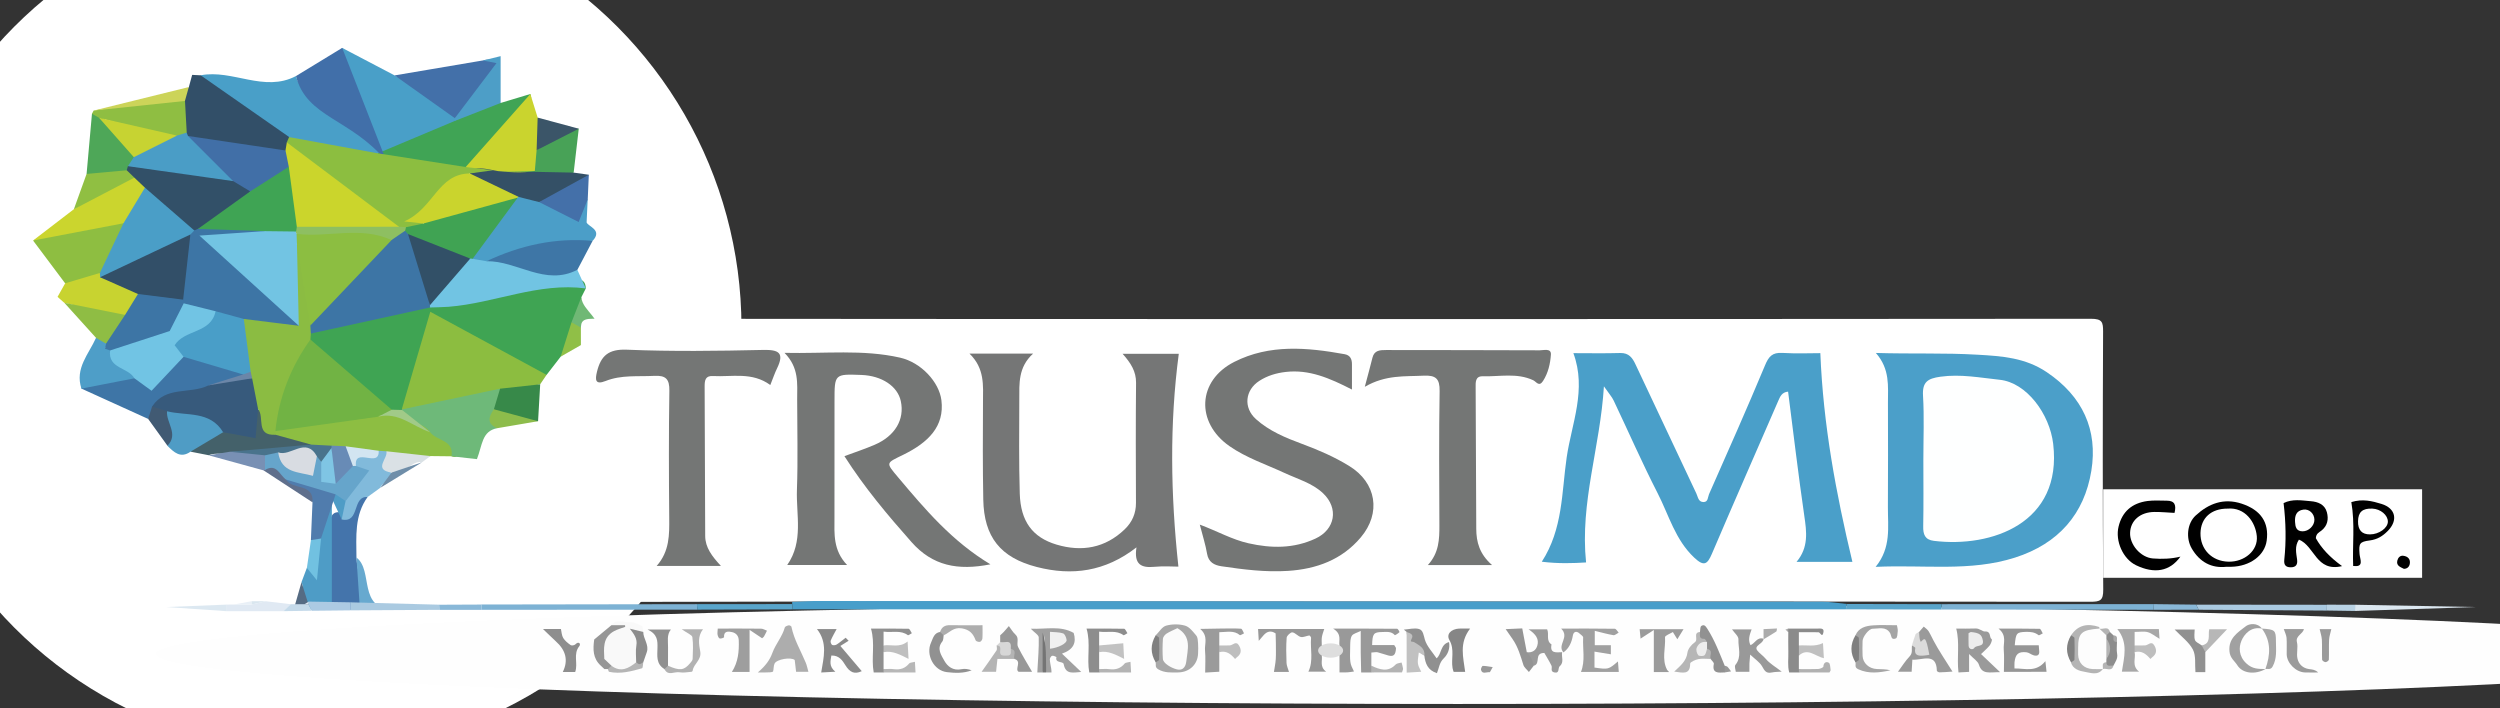 <?xml version="1.0" encoding="utf-8"?>
<!-- Generator: Adobe Illustrator 23.1.0, SVG Export Plug-In . SVG Version: 6.00 Build 0)  -->
<svg version="1.1" id="Layer_1" xmlns="http://www.w3.org/2000/svg" xmlns:xlink="http://www.w3.org/1999/xlink" x="0px" y="0px"
	 viewBox="0 0 529.53 149.99" style="enable-background:new 0 0 529.53 149.99;" xml:space="preserve">
<rect x="0" y="0" width="529.53" height="149.99" fill="#333333" stroke="none"/>
<style type="text/css">
	.st0{fill:#FFFFFF;}
	.st1{fill:#3FA453;}
	.st2{fill:#499FC8;}
	.st3{fill:#8CBD40;}
	.st4{fill:#324F68;}
	.st5{fill:#40A455;}
	.st6{fill:#8DBE42;}
	.st7{fill:#416FA9;}
	.st8{fill:#71C4E3;}
	.st9{fill:#6EB979;}
	.st10{fill:#4B9EC8;}
	.st11{fill:#3E75A6;}
	.st12{fill:#8EBE41;}
	.st13{fill:#4370A9;}
	.st14{fill:#CAD42E;}
	.st15{fill:#CBD52E;}
	.st16{fill:#3E76A6;}
	.st17{fill:#4474AB;}
	.st18{fill:#4E9CC6;}
	.st19{fill:#C8D330;}
	.st20{fill:#345066;}
	.st21{fill:#4EA758;}
	.st22{fill:#8FBE42;}
	.st23{fill:#4F9CC5;}
	.st24{fill:#48A257;}
	.st25{fill:#44616A;}
	.st26{fill:#4E9EC8;}
	.st27{fill:#378949;}
	.st28{fill:#8FBD44;}
	.st29{fill:#4470A9;}
	.st30{fill:#81BADB;}
	.st31{fill:#90BF42;}
	.st32{fill:#4D9EC7;}
	.st33{fill:#CCD459;}
	.st34{fill:#507CAD;}
	.st35{fill:#3B5568;}
	.st36{fill:#67A9CF;}
	.st37{fill:#415A73;}
	.st38{fill:#DAE1E5;}
	.st39{fill:#8DBC4B;}
	.st40{fill:#90BF47;}
	.st41{fill:#5F6F8C;}
	.st42{fill:#7890B4;}
	.st43{fill:#70B875;}
	.st44{fill:#71C1E1;}
	.st45{fill:#6F8EA9;}
	.st46{fill:#556B83;}
	.st47{fill:#71B344;}
	.st48{fill:#3D75A5;}
	.st49{fill:#8BBC42;}
	.st50{fill:#A1CA88;}
	.st51{fill:#8CBE40;}
	.st52{fill:#CBD52C;}
	.st53{fill:#416FA7;}
	.st54{fill:#4A9DC6;}
	.st55{fill:#49738C;}
	.st56{fill:#688BB6;}
	.st57{fill:#D2E5F1;}
	.st58{fill:#40A353;}
	.st59{fill:#325067;}
	.st60{fill:#CAD42D;}
	.st61{fill:#375A7C;}
	.st62{fill:#71C4E4;}
	.st63{fill:#499EC8;}
	.st64{fill:#6B86A8;}
	.st65{fill:#4A9EC7;}
	.st66{fill:#325068;}
	.st67{fill:#66A5CB;}
	.st68{fill:#C7D332;}
	.st69{fill:#8CBE41;}
	.st70{fill:#8EBF61;}
	.st71{fill:#72C4E3;}
	.st72{fill:#3FA454;}
	.st73{fill:#D8DCE2;}
	.st74{fill:#7FC5E4;}
	.st75{fill:#4A9FC9;}
	.st76{fill:#4B9FC9;}
	.st77{fill:#757676;}
	.st78{fill:#747675;}
	.st79{fill:#FEFFFF;}
	.st80{fill:#FEFEFE;}
	.st81{fill:#999999;}
	.st82{fill:#F9F9F9;}
	.st83{fill:#979797;}
	.st84{fill:#A0A0A0;}
	.st85{fill:#9A9A9A;}
	.st86{fill:#969696;}
	.st87{fill:#ADADAD;}
	.st88{fill:#A8A8A8;}
	.st89{fill:#8A8A8A;}
	.st90{fill:#9E9E9E;}
	.st91{fill:#9B9B9B;}
	.st92{fill:#909090;}
	.st93{fill:#8F8F8F;}
	.st94{fill:#8D8D8D;}
	.st95{fill:#A1A1A1;}
	.st96{fill:#8E8E8E;}
	.st97{fill:#8B8B8B;}
	.st98{fill:#868686;}
	.st99{fill:#A5A5A5;}
	.st100{fill:#919191;}
	.st101{fill:#989898;}
	.st102{fill:#949494;}
	.st103{fill:#B2B2B2;}
	.st104{fill:#C1C1C1;}
	.st105{fill:#B6B6B6;}
	.st106{fill:#B4B4B4;}
	.st107{fill:#A6A6A6;}
	.st108{fill:#B7B7B7;}
	.st109{fill:#C2C2C2;}
	.st110{fill:#C0C0C0;}
	.st111{fill:#BFBFBF;}
	.st112{fill:#DBDBDB;}
	.st113{fill:#BEBEBE;}
	.st114{fill:#DEDEDE;}
	.st115{fill:#B3B3B3;}
	.st116{fill:#808080;}
	.st117{fill:#7F7F7F;}
	.st118{fill:#B5B5B5;}
	.st119{fill:#D7D7D7;}
	.st120{fill:#B1B1B1;}
	.st121{fill:#747474;}
	.st122{fill:#ABABAB;}
	.st123{fill:#EDEDED;}
	.st124{fill:#F0F0F0;}
	.st125{fill:#FBFBFB;}
	.st126{fill:#FDFDFD;}
	.st127{fill:#489ECA;}
	.st128{fill:#7DB2D4;}
	.st129{fill:#AACAE1;}
	.st130{fill:#DCE8F1;}
	.st131{fill:#59A5CB;}
	.st132{fill:#E0E9F3;}
	.st133{fill:#ACCAE3;}
	.st134{fill:#89B8D8;}
	.st135{fill:#C5DAEA;}
	.st136{fill:#B9D3E5;}
	.st137{fill:#E9F0F7;}
	.st138{fill:#D9E6EF;}
</style>
<g>
	<g>
		<circle class="st0" cx="66.89" cy="69.29" r="90.16"/>
		<path class="st1" d="M118.76,75.54c-1,1.29-1.99,2.58-2.99,3.87c-1.71,0.29-3.14-0.42-4.55-1.25c-5.11-3.05-10.6-5.42-15.68-8.52
			c-0.84-0.51-1.69-1.07-3.19-0.98c-3.55,5.23-3.96,11.89-6.51,17.72c-0.18,0.33-0.43,0.6-0.73,0.82c-0.71,0.36-1.43,0.38-2.17,0.11
			c-5.12-4.22-10.34-8.33-15.33-12.72c-1.02-0.89-2.13-1.71-2.34-3.2c0.01-0.62,0.23-1.15,0.71-1.56c3.19-1.84,6.85-1.8,10.3-2.58
			c4.91-1.11,9.87-1.99,14.83-2.88c6.42-1.07,12.85-2.11,19.23-3.42c3.5-0.72,7.03-1.25,10.57-1.65c1.34-0.15,3.1-0.53,3.17,1.79
			c-0.31,0.62-0.63,1.24-0.94,1.86c-0.36,1.91,0.43,4.03-1.02,5.75C121.65,71.31,120.69,73.66,118.76,75.54z"/>
		<path class="st2" d="M42.5,15.95c6.74-1.32,13.43,3.71,20.19,0.16c0.43,1.63,1.43,2.79,2.81,3.75c4.16,2.88,8.14,6.02,12.99,8.75
			c-1.87-5.16-3.9-9.86-5.62-14.66c-0.44-1.22-1.46-2.41-0.38-3.8c3.7,1.94,7.4,3.89,11.11,5.83c4.71,2.5,9.35,5.09,13.09,9.02
			c0.04,0.37-0.02,0.73-0.17,1.08c-1.71,2.27-4.46,2.57-6.84,3.46c-3.45,1.28-6.5,3.61-10.3,3.98c-5.83-1.04-11.69-1.89-17.46-3.19
			c-6.54-3.01-11.75-8.1-17.96-11.62C42.98,18.16,42.19,17.27,42.5,15.95z"/>
		<path class="st3" d="M85.1,86.71c1.95-6.66,3.89-13.33,6.04-20.67c8.74,4.74,16.69,9.05,24.63,13.36
			c-0.45,0.66-0.9,1.33-1.35,1.99c-3.02,0.67-5.97,1.7-9.08,2.02c-5.31,0.97-10.55,2.24-15.8,3.47
			C88.07,87.23,86.52,88.22,85.1,86.71z"/>
		<path class="st4" d="M42.5,15.95c6.25,4.36,12.49,8.71,18.74,13.07c0.03,0.62,0.23,1.24,0.05,1.86c-0.2,0.64-0.57,1.12-1.18,1.42
			c-6.93,0.06-13.82-0.12-20.33-2.96c-0.31-0.27-0.56-0.6-0.75-0.96c-0.74-2.08-0.54-4.27-0.65-6.42c0.06-1.39,0.79-2.48,1.62-3.52
			c0.21-0.77,0.42-1.54,0.7-2.58C41.27,15.89,41.88,15.92,42.5,15.95z"/>
		<path class="st5" d="M80.05,32.46c5.43-2.28,10.86-4.57,16.29-6.85c2.83-2.3,5.77-4.32,9.7-3.8c2.1-0.63,4.19-1.26,6.29-1.9
			c0.17,0.48,0.31,1.04-0.01,1.43c-4.37,5.48-8.51,11.2-14.68,14.94c-5.48,0.33-10.67-1.5-16.01-2.19
			C80.85,34,79.9,33.66,80.05,32.46z"/>
		<path class="st6" d="M95.64,96.65c-1.49-0.02-2.98-0.03-4.46-0.05c-3.04,1.28-6.03,0.11-9.03-0.18c-0.79-0.16-1.57-0.35-2.38-0.35
			c-2.17-0.31-4.32-0.72-6.52-0.7c-1.01,0.08-2.02-0.03-3.03-0.02c-1.43,0.04-2.86,0.05-4.28-0.21c-2.53-1.2-5.8-0.48-7.82-3
			c-0.1-0.43-0.01-0.81,0.27-1.14c7.01-1.83,14.07-3.38,21.33-3.82c4.15-0.26,7.77,1.39,11.34,3.18c2.46,1.53,5.15,2.82,6.3,5.58
			C96.82,96.93,96.26,96.9,95.64,96.65z"/>
		<path class="st7" d="M72.48,10.14c2.57,6.58,5.14,13.16,9.39,24.05c-7.53-9.12-16.93-9.22-19.18-18.08
			C65.95,14.12,69.22,12.13,72.48,10.14z"/>
		<path class="st8" d="M124.07,61.09c-10.04-1.32-19.3,3.12-29.06,3.89c-1.31,0.1-2.63,0.1-3.95,0.15
			c-0.19-0.31-0.24-0.64-0.16-0.99c2.58-3.47,4.85-7.21,8.4-9.86c0.35-0.11,0.71-0.17,1.07-0.18c1.1,0.12,2.18,0.4,3.31,0.35
			c2.49,0.12,4.95,0.59,7.31,1.3c3.71,1.12,7.48,1.38,11.3,1.4C122.89,58.47,123.48,59.78,124.07,61.09z"/>
		<path class="st9" d="M95.64,96.65c0.55-3.53-3.2-3.25-4.53-5.11c-1.49-2.19-4.99-1.84-5.94-4.7c0,0-0.07-0.12-0.07-0.12
			c6.94-1.46,13.88-2.93,20.82-4.39c1.47,1.61-0.1,2.92-0.41,4.35c-0.61,1.31-0.37,2.66-0.22,4.02c-3.26,0.63-3.11,3.63-4.27,6.55
			C99.31,97.05,97.48,96.85,95.64,96.65z"/>
		<path class="st10" d="M103.03,55.33c-0.98-0.17-1.95-0.34-2.93-0.51c-0.72-1.5,0.52-2.27,1.24-3.18c2.6-3.31,5.23-6.59,7.66-10.03
			c0.24-0.28,0.52-0.49,0.84-0.67c1.74-0.49,3.12,0.52,4.6,1.11c2.37,0.97,4.52,2.53,6.75,2.75c1.88-0.36,1.54-2.65,3.29-2.6
			c-0.07,1.46-0.14,2.93-0.23,4.92c0.4,0.92,3.43,1.59,1.27,3.9c-4.12,0.07-7.97,1.64-12.01,2.24
			C110,53.79,106.47,54.35,103.03,55.33z"/>
		<path class="st11" d="M31.38,88.73c-4.71-2.14-9.42-4.28-14.13-6.42c0.07-1.73,1.54-1.69,2.64-1.93c2.5-0.55,5.01-1.08,7.58-1.1
			c1.62,0.05,2.88,1.41,4.75,1.3c2.6-1.43,4.06-4.43,6.82-5.91c4.97-0.41,9.27,0.99,12.75,4.66c-1.8,2.38-4.98,1.18-7.1,2.73
			c-2.81,1.1-5.65,2.08-8.66,2.55c-1.13,0.18-2.51,0.15-2.92,1.68C32.68,87.23,32.39,88.24,31.38,88.73z"/>
		<path class="st12" d="M13.8,60.01c-2.26-3.02-4.53-6.04-6.79-9.06c5.92-3.15,12.3-4.08,18.9-4.01c0.94,0.46,1.18,1.36,0.89,2.18
			c-1.14,3.21-1.92,6.64-4.91,8.82c-1.61,0.17-3.02,0.86-4.41,1.67C16.35,60.26,15.16,61.17,13.8,60.01z"/>
		<path class="st13" d="M96.34,25.03c-4.25-3.02-8.51-6.04-12.76-9.06c6.24-1.05,12.47-2.11,18.71-3.17
			c0.97-0.29,1.92-0.22,3.61,0.18C103.08,17.57,101.49,22.59,96.34,25.03z"/>
		<path class="st14" d="M98.65,35.36c4.56-5.15,9.12-10.3,13.68-15.45c0.52,1.66,1.03,3.32,1.55,4.99c1.29,2.15,0.99,4.47,0.75,6.78
			c0.02,1.59,0.24,3.23-1.2,4.75c-2.16,1.35-4.81,0.57-7.33,0.75c-0.45,0.01-0.9-0.02-1.34-0.08
			C102.84,36.13,100.36,37.08,98.65,35.36z"/>
		<path class="st15" d="M26.15,47.29c-6.38,1.22-12.76,2.44-19.14,3.65c2.88-2.21,5.75-4.41,8.63-6.62
			c4.17-2.65,7.75-6.33,12.84-7.38c1.44,0.33,2.37,1.15,2.61,2.66C29.93,42.48,28.99,45.5,26.15,47.29z"/>
		<path class="st16" d="M103.03,55.33c7.13-3.35,14.58-5.04,22.49-4.31c-1.07,2.04-2.15,4.08-3.22,6.12
			C115.48,60.7,109.52,55.2,103.03,55.33z"/>
		<path class="st17" d="M76.25,129.21c-1.99-0.03-3.97-0.07-5.96-0.1c-1.05-0.87-1.22-2.08-1.29-3.32
			c-0.28-5.04,0.78-10.01,0.95-15.03c0.03-1,0.23-2.3,1.8-2.27c1.47,0.9,2.03-0.06,2.65-1.21c0.72-1.33,1.41-2.9,3.47-2.02
			c-2.83,3.9-2.39,8.4-2.37,12.82c0.14,2.69,1.02,5.23,1.78,7.77C77.72,127.31,77.84,128.46,76.25,129.21z"/>
		<path class="st18" d="M72.37,110.03c-0.21-0.44-0.41-0.88-2.08-4.46c0,10.24,0,16.89,0,23.54c-1.54,0.01-3.07,0.02-4.61,0.02
			c-2.26-1.43-0.98-3.95-1.82-5.82c0.38-1,0.76-2.01,1.13-3.01c2.57-1.41,1.65-3.95,1.96-6.1c0.52-3.56-0.03-7.51,3.73-9.84
			c1.74-0.31,3.12-0.09,3.16,2.13C73.65,107.78,73.67,109.18,72.37,110.03z"/>
		<path class="st19" d="M13.8,60.01c2.45-0.73,4.9-1.46,7.35-2.19c0.3,0.18,0.59,0.35,0.89,0.53c2.52,1.4,6.1,0.89,7.57,4.19
			c-0.21,2.26-1.05,4.06-3.43,4.75c-4.41-0.15-8.34-2.24-12.56-3.15c-0.49-0.43-0.98-0.86-1.43-1.26
			C12.81,61.78,13.3,60.89,13.8,60.01z"/>
		<path class="st20" d="M104.49,36.05c0.33,0.06,0.66,0.13,0.99,0.19c3.13,0.3,6.21,0.53,9.35-0.38c2.19-0.63,4.58-0.74,6.68,0.7
			c1.07,0.15,2.14,0.3,3.2,0.45c-2.36,4.02-6.49,4.83-10.53,5.79c-1.45-0.37-2.9-0.73-4.36-1.1c-4.07-0.76-8.15-1.49-10.62-5.4
			C100.93,35.3,102.71,35.71,104.49,36.05z"/>
		<path class="st21" d="M18.34,36.84c0.38-4.25,0.76-8.5,1.14-12.75c0.74-0.39,1.36-0.05,1.97,0.34c2.51,2.85,5.05,5.68,7.3,8.75
			c0.03,1.21-0.72,2.08-1.33,3.01c-0.28,0.28-0.61,0.5-0.97,0.66C23.75,37.13,21.04,38.61,18.34,36.84z"/>
		<path class="st22" d="M20.98,24.95c-0.5-0.29-1-0.57-1.5-0.86c0.12-0.23,0.24-0.45,0.36-0.68c5.09-0.69,10.04-2.12,15.15-2.69
			c1.43-0.16,2.95-0.54,4.19,0.65c0.12,2.24,0.24,4.48,0.37,6.71c-0.51,1-1.36,1.28-2.4,1.16C31.69,28.05,26.35,26.44,20.98,24.95z"
			/>
		<path class="st23" d="M40.36,95.67c-2.12,1.49-3.51,0.13-4.9-1.25c0.52-1.53-0.63-2.81-0.66-4.26c-0.03-1.3-0.68-2.68,0.62-3.76
			c4.33-0.54,8.26,0.91,12.14,2.51c1.3,0.54,1.53,1.52,0.62,2.66C45.8,93.36,43.54,95.38,40.36,95.67z"/>
		<path class="st24" d="M121.51,36.56c-5.35-0.11-10.69-0.22-16.03-0.32c2.55,0,5.09,0,7.8,0c0.15-1.8,0.27-3.11,0.38-4.43
			c2.83-1.81,5.3-4.33,8.93-4.56C122.23,30.36,121.87,33.46,121.51,36.56z"/>
		<path class="st25" d="M40.36,95.67c2.3-1.37,4.6-2.75,6.9-4.12c1.75-0.5,3.58-0.46,5.15-0.5c1.49-1.31,0.79-3.34,2.18-4.38
			c2.78,0.75,1.57,4.24,3.74,5.41c2.51,0.69,5.02,1.39,7.53,2.08c-3.18,2.1-6.91,1.23-10.36,1.86c-2.04,0.37-4.21,0.14-6.31-0.03
			c-1.65,0.38-3.38-0.22-5,0.43C42.9,96.18,41.63,95.92,40.36,95.67z"/>
		<path class="st26" d="M28.47,80.13c-3.74,0.73-7.48,1.45-11.22,2.18c-1.43-4.29,1.55-7.31,3.09-10.75
			c0.92-0.21,1.64,0.17,2.24,0.82c0.22,0.49,0.19,0.91-0.3,1.23c0.51,0,0.93,0.19,1.25,0.61c0.55,1.49,1.9,2.19,3.03,3.13
			C27.43,78.08,28.85,78.51,28.47,80.13z"/>
		<path class="st27" d="M104.61,86.69c0.44-1.45,0.87-2.91,1.31-4.36c2.83-0.31,5.67-0.62,8.5-0.93c-0.15,2.6-0.3,5.21-0.45,7.81
			C110.69,88.96,107.12,89.78,104.61,86.69z"/>
		<path class="st28" d="M22.47,72.79c-0.71-0.41-1.42-0.82-2.13-1.23c-2.24-2.47-4.47-4.95-6.71-7.42
			c4.29,0.85,8.58,1.71,12.87,2.56C26.74,69.78,25.47,71.86,22.47,72.79z"/>
		<path class="st29" d="M114.19,42.8c3.51-1.93,7.02-3.86,10.53-5.79c-0.08,1.73-0.15,3.47-0.23,5.2c-0.57,1.43-1.14,2.85-1.92,4.82
			C119.54,45.5,116.86,44.15,114.19,42.8z"/>
		<path class="st30" d="M72.37,110.03c0.28-1.3,0.56-2.6,0.83-3.9c0.27-2.49,3.39-4.16,2.04-7.11c-0.66-2.04,0.4-2.92,2.24-3.04
			c0.95-0.06,1.88,0.02,2.73-0.5c0.54,0.04,1.08,0.07,1.61,0.11c1.23,1.37-0.47,3.53,1.29,4.76c-0.09,1.67-2.1,1.68-2.6,3
			c-0.88,0.64-1.76,1.27-2.64,1.91C74.49,105.06,76.32,110.87,72.37,110.03z"/>
		<path class="st31" d="M18.34,36.84c2.84-0.26,5.67-0.52,8.51-0.77c1.34-0.31,1.82,0.27,1.6,1.56c-4.27,2.23-8.54,4.47-12.81,6.7
			C16.54,41.83,17.44,39.33,18.34,36.84z"/>
		<path class="st32" d="M96.34,25.03c2.85-3.78,5.71-7.55,8.82-11.66c-1.29-0.25-2.08-0.4-2.87-0.56c1.01-0.25,2.03-0.5,3.75-0.92
			c0,3.65,0,6.79,0,9.92c-3.23,1.27-6.47,2.53-9.7,3.8C96.34,25.41,96.34,25.22,96.34,25.03z"/>
		<path class="st33" d="M39.17,21.38c-6.45,0.68-12.89,1.36-19.34,2.04c6.72-1.66,13.44-3.32,20.16-4.98
			C39.73,19.42,39.45,20.4,39.17,21.38z"/>
		<path class="st34" d="M71.09,104.7c-1.03,3.12-2.06,6.24-3.1,9.37c-0.54,1.22-1.33,0.84-2.14,0.34c0.11-2.67,0.23-5.34,0.34-8.01
			c-0.73-2.15-3.05-2.11-4.52-3.24c-0.76-0.58-1.9-0.81-0.94-2.11C63.38,100.23,69.27,102.32,71.09,104.7z"/>
		<path class="st35" d="M122.59,27.26c-2.98,1.52-5.96,3.04-8.93,4.56c0.07-2.3,0.15-4.6,0.22-6.91
			C116.78,25.69,119.68,26.47,122.59,27.26z"/>
		<path class="st36" d="M76.25,129.21c-0.25-3.71-0.5-7.42-0.75-11.12c3.66,2.78,0.18,10.89,7.97,11.12
			C81.07,129.21,78.66,129.21,76.25,129.21z"/>
		<path class="st37" d="M35.38,87.1c-0.22,2.44,2.51,4.84,0.09,7.31c-1.36-1.89-2.72-3.78-4.09-5.68c0.28-0.89,0.56-1.77,0.85-2.66
			C33.64,85.3,35.02,84.62,35.38,87.1z"/>
		<path class="st38" d="M82.93,100.1c-4.01-0.62-0.65-3.03-1.1-4.52c3.11,0.34,6.23,0.68,9.35,1.02c-0.59,0.43-1.17,0.86-1.76,1.29
			C86.85,97.46,85.68,101.09,82.93,100.1z"/>
		<path class="st39" d="M104.61,86.69c3.12,0.84,6.24,1.68,9.36,2.53c-2.89,0.49-5.79,0.99-8.68,1.48
			C103.01,89.7,103.52,88.24,104.61,86.69z"/>
		<path class="st40" d="M118.76,75.54c0.76-2.42,1.53-4.85,2.29-7.27c2.49-0.33,4.73-0.2,5.27,2.95
			C123.8,72.66,121.28,74.1,118.76,75.54z"/>
		<path class="st41" d="M60.58,101.56c1.29,2.29,5.93,0.69,5.61,4.84c-3.45-2.26-6.91-4.51-10.36-6.77
			c0.12-0.34,0.31-0.62,0.59-0.84C59.32,97.44,60.23,99.08,60.58,101.56z"/>
		<path class="st42" d="M44.18,96.43c1.49-0.25,2.99-0.5,4.48-0.74c2.59-0.09,5.19-0.29,7.68,0.73c0.72,1.09,0.54,2.13-0.21,3.12
			c0,0-0.3,0.09-0.3,0.09C51.95,98.56,48.06,97.49,44.18,96.43z"/>
		<path class="st43" d="M126.32,71.22c-1.76-0.98-3.52-1.97-5.27-2.95c0.69-1.77,1.39-3.54,2.08-5.31
			C123.4,66.02,127.88,67.45,126.32,71.22z"/>
		<path class="st44" d="M65.86,114.4c0.71-0.11,1.42-0.22,2.14-0.33c-0.26,2.66-0.52,5.33-0.87,8.85c-1.06-1.31-1.6-1.97-2.13-2.63
			C65.28,118.33,65.57,116.37,65.86,114.4z"/>
		<path class="st45" d="M82.93,100.1c2.16-0.73,4.33-1.47,6.49-2.2c-2.97,1.82-5.93,3.63-8.9,5.45
			C81.32,102.27,82.12,101.18,82.93,100.1z"/>
		<path class="st46" d="M63.86,123.31c0.61,1.94,1.21,3.88,1.82,5.82c-1.17,0-2.34,0-3.48,0C62.81,126.98,63.34,125.14,63.86,123.31
			z"/>
		<path class="st47" d="M80.11,88.26c-7.26,1.02-14.52,2.04-21.79,3.06c-2.06-0.47-1.4-2.07-1.1-3.19
			c1.39-5.16,3.82-9.95,5.62-14.97c0.41-1.14,1.36-2.19,2.9-1.25c5.74,4.95,11.49,9.91,17.23,14.86
			C82.84,88.85,80.84,87.33,80.11,88.26z"/>
		<path class="st48" d="M91.07,64.65c0.02,0.16,0.02,0.32,0,0.48c-8.41,1.84-16.82,3.68-25.23,5.52c-1.56-0.24-0.89-1.2-0.66-2.02
			c5.02-6.74,11.61-12.02,17.14-18.3c1.21-0.77,2.13-2.18,3.88-1.72c0.52,0.28,0.91,0.69,1.18,1.21
			C88.41,54.81,90.63,59.51,91.07,64.65z"/>
		<path class="st49" d="M65.74,68.95c0.03,0.57,0.07,1.13,0.1,1.7c-0.03,0.42-0.06,0.84-0.09,1.26c-4.16,5.82-6.7,12.27-7.42,19.41
			c0,0.25,0,0.51,0,0.76c-4.27,0.26-2.25-3.73-3.65-5.41c-2.19-1.55-1.89-3.89-1.95-6.12c0-0.82-0.27-1.58-0.54-2.34
			c-0.43-3.54-2.36-6.93-1.03-10.64c2.48-1.98,4.84,0.01,7.27,0.19c1.31,0.1,2.84,2.09,4-0.26c-0.18-3.49-0.9-6.91-0.92-10.38
			c-0.01-1.84-0.24-3.75,1.11-5.32c2.83,0.14,2.73,2.42,2.86,4.24C65.76,60.34,65.59,64.65,65.74,68.95z"/>
		<path class="st50" d="M80.11,88.26c0.96-0.49,1.91-0.99,2.87-1.48c0.73,0.02,1.46,0.04,2.19,0.06c1.98,1.57,3.96,3.13,5.94,4.7
			C87.46,90.38,84.43,87.16,80.11,88.26z"/>
		<path class="st51" d="M104.49,36.05c-1.66,0.23-3.32,0.46-4.98,0.69c-3.89,1.88-6.29,5.48-9.44,8.21c-1.16,1-0.49,1.94-0.32,2.95
			c-0.93,1.33-2.19,1.1-3.48,0.74c-0.54-0.22-1.07-0.08-1.61,0.03c-0.78,0.03-1.46-0.28-2.06-0.74c-7-5.35-13.74-11.04-20.88-16.2
			c-0.51-0.37-0.78-0.95-0.98-1.55c0.16-0.38,0.32-0.76,0.49-1.14c6.27,1.15,12.54,2.29,18.81,3.44c6.2,0.97,12.4,1.93,18.6,2.9
			C100.6,35.59,102.54,35.82,104.49,36.05z"/>
		<path class="st52" d="M60.75,30.16c7.92,5.96,15.84,11.91,23.76,17.87c-0.07,1.3-1.11,1.66-2.04,1.69
			c-6.11,0.18-12.23,0.46-18.33-0.16c-0.48-0.05-0.89-0.4-1.26-0.71c-1.93-4.02-2.34-8.37-2.72-12.72c-0.2-1.44-0.79-2.92,0.31-4.27
			C60.57,31.3,60.66,30.73,60.75,30.16z"/>
		<path class="st53" d="M60.47,31.87c0.23,1.15,0.47,2.31,0.7,3.46c-1.48,3.5-4.58,4.74-7.89,5.7c-1.65-0.24-2.9-1.28-4.25-2.13
			c-2.23-2.06-4.6-3.95-6.84-5.99c-1.17-1.06-2.89-1.99-2.37-4.11C46.71,29.82,53.59,30.84,60.47,31.87z"/>
		<path class="st54" d="M39.82,28.8c3.19,3.19,6.38,6.38,9.57,9.57c-0.68,0.84-1.65,1.19-2.63,1.11c-6.73-0.6-13.44-1.33-19.67-4.27
			c0.42-0.64,0.83-1.28,1.25-1.92c2.45-2.71,5.55-4.13,9.13-4.57c0.69-0.21,1.37-0.42,2.06-0.63C39.63,28.33,39.73,28.56,39.82,28.8
			z"/>
		<path class="st55" d="M56.12,96.44c-2.49-0.25-4.98-0.5-7.47-0.75c5.73-0.51,11.46-1.01,17.2-1.52c1.46,0.08,2.93,0.15,4.39,0.23
			c0.26,0.29,0.39,0.63,0.39,1.02c-0.25,1.49-0.35,3.12-2.52,2.99c-0.71-0.22-1.23-0.72-1.71-1.25c-2.37-1.94-4.84-0.12-7.27-0.17
			C58.05,97.27,56.98,97.42,56.12,96.44z"/>
		<path class="st56" d="M70.21,94.89c0-0.17,0.01-0.33,0.02-0.5c0.99,0.04,1.98,0.09,2.97,0.13c1.81,1.13,1.52,3.16,2.09,4.83
			c-0.63,2.45-1.4,4.69-4.69,3.05C68.94,99.98,70.68,97.38,70.21,94.89z"/>
		<path class="st57" d="M74.75,98.72c-0.51-1.4-1.02-2.8-1.54-4.19c2.33,0.32,4.67,0.63,7,0.95c0.21,3.8-5.26-0.94-4.82,3.21
			C75.19,98.98,74.97,98.99,74.75,98.72z"/>
		<path class="st58" d="M85.99,48.12c1.23-0.26,2.46-0.51,3.69-0.77c0.21-0.95,0.89-1.54,1.74-1.76c5.03-1.27,9.86-3.28,14.98-4.21
			c1.14-0.21,2.21,0.07,3.26,0.48c-3.19,4.32-6.38,8.64-9.56,12.97c-0.16-0.05-0.33-0.06-0.5-0.06c-5.08,0.02-9.05-2.8-13.18-5.19
			c-0.21-0.23-0.41-0.47-0.62-0.7c-0.21-0.23-0.26-0.42-0.13-0.57C85.79,48.18,85.89,48.12,85.99,48.12z"/>
		<path class="st59" d="M86.42,49.58c4.39,1.73,8.79,3.46,13.18,5.19c-2.84,3.29-5.69,6.59-8.54,9.88
			C89.52,59.63,87.97,54.6,86.42,49.58z"/>
		<path class="st60" d="M109.67,41.85c-6.66,1.83-13.32,3.66-19.98,5.49c-0.8-0.09-1.6-0.17-4.07-0.44
			c6.31-2.77,7.09-10.1,13.89-10.16c3.44,1.65,6.88,3.31,10.32,4.96C109.83,41.7,109.67,41.85,109.67,41.85z"/>
		<path class="st61" d="M53.4,80.13c0.42,2.18,0.85,4.36,1.27,6.55c-0.16,1.9-0.33,3.8-0.53,6.13c-2.64-0.48-4.76-0.87-6.88-1.26
			c-2.79-4.62-7.76-3.4-11.88-4.44c-1.05-0.34-2.1-0.68-3.15-1.02c2.86-4.38,8.04-2.56,11.84-4.43
			C47.14,80.92,50.15,79.82,53.4,80.13z"/>
		<path class="st62" d="M28.47,80.13c-1.29-2.34-5.64-2-5.15-5.9c1.08-1.76,2.99-2.07,4.72-2.6c3.79-1.17,7.66-2.12,9.08-6.59
			c0.22-0.68,0.99-1.07,1.74-1.26c2.34-0.19,4.42,0.68,6.49,1.58c1.74,2.14-0.03,3.29-1.35,4.5c-1.27,1.16-3.1,1.47-4.89,3.16
			c-0.41,0.36,0.79,1.74-0.23,2.56c-2.23,2.36-4.46,4.73-6.78,7.19C30.61,81.69,29.54,80.91,28.47,80.13z"/>
		<path class="st63" d="M38.88,75.58c-0.63-0.81-1.25-1.62-1.89-2.45c2.07-3.38,7.73-2.46,8.67-7.21c2.43-1.03,4.54-0.91,5.98,1.64
			c0.48,3.72,0.97,7.44,1.45,11.16c-0.12,1.34-0.82,1.1-1.62,0.59C47.28,78.08,43.08,76.83,38.88,75.58z"/>
		<path class="st64" d="M51.48,79.32c0.54-0.2,1.08-0.39,1.62-0.59c0.1,0.46,0.2,0.93,0.3,1.39c-3.11,0.51-6.22,1.02-9.34,1.52
			C46.54,80.88,49.01,80.1,51.48,79.32z"/>
		<path class="st65" d="M21.2,58.72c-0.02-0.3-0.03-0.6-0.05-0.9c1.67-3.51,3.33-7.02,5-10.53c1.52-2.51,3.04-5.03,4.55-7.54
			c4.79,1.61,7.98,5.1,10.71,9.14c-0.03,0.6-0.34,1.04-0.79,1.4c-4.82,3.41-10.29,5.6-15.53,8.23
			C23.88,59.14,22.53,59.38,21.2,58.72z"/>
		<path class="st66" d="M41.16,48.82c-3.49-3.02-6.97-6.05-10.46-9.07c-0.75-0.71-1.51-1.42-2.26-2.14
			c-0.53-0.52-1.06-1.04-1.6-1.55c0.08-0.29,0.17-0.57,0.25-0.86c7.43,1.05,14.86,2.11,22.3,3.16c1.2,0.72,2.4,1.45,3.6,2.17
			c-2.62,4.13-7.01,5.99-10.87,8.53C41.77,49.14,41.44,49.06,41.16,48.82z"/>
		<path class="st67" d="M74.75,98.72c0.21-0.04,0.43-0.05,0.64-0.03c0.79,0.27,1.58,0.54,2.83,0.96c-1.95,2.52-3.48,4.51-5.01,6.49
			c-0.71-0.48-1.41-0.95-2.12-1.43c-3.5-1.05-7-2.09-10.51-3.14c-1.36-0.94-1.99-3.5-4.45-2.03c0-1.03-0.01-2.06-0.01-3.09
			c0.93-0.21,1.87-0.41,2.8-0.62c1.75,1.25,3.06,3.31,4.74,3.15c2.21-0.32,1.79-2.53,3.46-2.33c0.31,0.39,0.62,0.78,0.92,1.17
			c1.29,1.38,1.23,3.64,3.07,4.66C72.33,101.22,73.54,99.97,74.75,98.72z"/>
		<path class="st4" d="M21.2,58.72c6.38-3.02,12.76-6.04,19.14-9.06c2.24,4.88,0.58,9.46-1.11,14.03c-3.65,1.78-6.9,0.73-10-1.41
			C26.55,61.09,23.87,59.91,21.2,58.72z"/>
		<path class="st48" d="M29.22,62.27c3.19,0.4,6.38,0.8,9.57,1.2c0.21,0.14,0.3,0.3,0.27,0.48c-0.03,0.19-0.08,0.29-0.14,0.29
			c-0.93,1.83-1.85,3.66-2.98,5.88c-4.01,1.3-8.31,2.7-12.62,4.11c-0.34-0.11-0.68-0.23-1.07-0.36c0.08-0.39,0.15-0.74,0.21-1.09
			c1.34-2.03,2.69-4.06,4.03-6.08C27.41,65.23,28.31,63.75,29.22,62.27z"/>
		<path class="st68" d="M37.48,28.72c-3.04,1.52-6.09,3.05-9.13,4.57c-2.46-2.78-4.91-5.56-7.37-8.34
			C26.48,26.2,31.98,27.46,37.48,28.72z"/>
		<path class="st69" d="M65.74,68.95c-0.95-5.73-1.89-11.45-2.84-17.18c-0.77-0.86-0.79-1.7,0.08-2.5
			c5.91-0.23,11.82-0.07,17.74-0.06c0.97,0,2.84-0.7,2.21,1.65C77.19,56.89,71.46,62.92,65.74,68.95z"/>
		<path class="st70" d="M82.92,50.85c-6.53-3.04-13.43-0.47-20.1-1.32c-0.24-0.2-0.37-0.46-0.4-0.76c0.05-0.31,0.19-0.55,0.45-0.73
			c7.22,0,14.43-0.01,21.65-0.01c0.49,0.03,0.99,0.06,1.48,0.08c-0.06,0.25-0.12,0.51-0.19,0.76C84.84,49.54,83.88,50.2,82.92,50.85
			z"/>
		<path class="st48" d="M38.92,64.25c-0.04-0.26-0.09-0.51-0.13-0.77c0.51-4.61,1.03-9.21,1.54-13.82c0.27-0.28,0.55-0.56,0.82-0.84
			c0.25-0.11,0.51-0.23,0.76-0.34c4.19-1.53,8.48-1.16,12.77-0.69c0.66,0.28,1.43,0.46,1.47,1.65c-3.03,2.33-6.88,0.45-10.6,1.6
			c4.42,5.1,9.64,8.9,14.25,13.31c1.43,1.37,3.09,2.51,3.48,4.65c-3.88-0.48-7.76-0.96-11.64-1.44c-2-0.55-3.99-1.09-5.99-1.64
			C43.42,65.37,41.17,64.81,38.92,64.25z"/>
		<path class="st71" d="M63.29,69.01c-6.81-6.18-13.61-12.36-21.05-19.11c5.25-0.36,9.56-0.65,13.86-0.95
			c2.23-1.99,4.44-1.94,6.62,0.08c-0.08,0.19-0.05,0.35,0.1,0.49c0.03,0.75,0.05,1.49,0.08,2.24
			C63.03,57.52,63.16,63.27,63.29,69.01z"/>
		<path class="st72" d="M62.72,49.04c-2.21-0.03-4.41-0.06-6.62-0.08c-4.73-0.16-9.46-0.31-14.18-0.47
			c3.69-2.65,7.39-5.3,11.08-7.95c2.72-1.74,5.45-3.48,8.17-5.22c0.56,4.24,1.13,8.48,1.7,12.72
			C62.82,48.38,62.77,48.71,62.72,49.04z"/>
		<path class="st73" d="M67.12,96.64c-0.26,1.29-0.52,2.58-0.83,4.15c-3.06-0.87-6.72-0.54-7.37-4.97
			C61.58,96.8,64.78,92.41,67.12,96.64z"/>
		<path class="st74" d="M71.11,102.47c-0.94-0.12-1.88-0.24-3.07-0.4c0-1.58,0-2.92,0-4.26c0.72-0.97,1.45-1.95,2.17-2.92
			C70.51,97.42,70.81,99.95,71.11,102.47z"/>
	</g>
</g>
<g>
	<g>
		<path class="st0" d="M445.48,122.39c0-6.24,0-12.49,0-18.76c22.5,0,45.01,0,67.55,0c0,6.24,0,12.49,0,18.76
			C490.53,122.39,468.02,122.39,445.48,122.39z"/>
		<path d="M471.59,120.05c-3.14,0.36-5.67-0.99-7.35-3.87c-1.26-2.16-1.01-5.3,0.83-6.99c2.73-2.51,5.91-3.77,9.74-2.51
			c4.03,1.33,5.84,3.96,5.3,7.84c-0.43,3.14-3.56,5.45-7.49,5.53C472.37,120.06,472.13,120.05,471.59,120.05z"/>
		<path d="M461.84,117.9c-2.27,3.17-5.53,3.68-9.39,1.83c-2.77-1.33-4.46-5.13-3.71-8.2c0.77-3.19,2.87-4.97,6.12-5.41
			c1.33-0.18,2.71-0.07,4.07-0.07c1.76-0.01,2.05,0.98,1.66,2.59c-1.38-0.07-2.81-0.21-4.24-0.2c-3.02,0.02-5.08,1.81-5.17,4.4
			c-0.1,2.53,2.23,5.23,4.82,5.45C457.94,118.44,459.88,118.38,461.84,117.9z"/>
		<path d="M496.08,119.91c-5.52,1.32-5.77-4.26-9.14-5.61c-0.94,1.41-0.57,2.84-0.39,4.21c0.14,1.06-0.22,1.65-1.34,1.65
			c-1.07,0-1.49-0.5-1.37-1.61c0.42-3.94,0.34-7.9-0.15-11.99c1.89-0.94,3.86-0.55,5.76-0.4c1.52,0.12,2.96,0.68,3.41,2.33
			c0.4,1.48,0.15,2.87-1.17,3.91c-0.47,0.37-1.1,0.59-1.17,1.59C491.69,116.11,493.48,118.03,496.08,119.91z"/>
		<path d="M498.04,106.35c2.38-0.74,4.42-0.22,6.4,0.39c3.01,0.93,3.54,3.49,1.3,5.74c-1.05,1.06-2.17,1.78-3.78,1.99
			c-2.2,0.28-2.35,0.65-2.18,2.86c0.04,0.59,0.28,1.18,0.26,1.76c-0.04,0.78-0.66,0.89-1.61,0.79
			C498.25,115.47,498.84,110.98,498.04,106.35z"/>
		<path d="M509.18,120.49c-0.74-0.38-1.66-0.65-1.4-1.75c0.15-0.6,0.57-1.11,1.27-1.02c0.96,0.12,1.55,0.72,1.37,1.71
			C510.32,120.03,509.9,120.47,509.18,120.49z"/>
		<path class="st0" d="M471.84,107.73c3.69-0.32,5.9,2.85,6.18,5.84c0.29,3.03-2.61,5.49-6.03,5.4c-3.49-0.09-5.96-2.62-5.9-6.05
			C466.16,109.7,468.35,107.72,471.84,107.73z"/>
		<path class="st0" d="M490.22,110.07c0.02,1.27-1.2,2.49-2.53,2.47c-1.33-0.02-1.51-0.98-1.57-1.97c-0.08-1.29,0.23-2.41,1.77-2.63
			C489.12,107.76,490.2,108.8,490.22,110.07z"/>
		<path class="st0" d="M499.46,110.41c0.03-1.96,0.94-2.76,3.03-2.68c1.74,0.07,3.29,1.37,3.29,2.75c0,1.36-1.89,2.71-3.79,2.71
			C500.27,113.2,499.43,112.28,499.46,110.41z"/>
	</g>
</g>
<g>
	<g>
		<path class="st0" d="M284.27,127.41c-52.58,0-105.15-0.04-157.73,0.09c-3.19,0.01-3.58-0.83-3.55-3.67
			c0.15-17.84,0.1-35.68,0.05-53.51c0-1.82-0.13-2.81,2.5-2.81c105.78,0.1,211.55,0.1,317.33,0.01c2.44,0,2.59,0.74,2.59,2.73
			c-0.08,18.21-0.11,36.42,0.03,54.62c0.02,2.33-0.63,2.59-2.74,2.59C389.92,127.39,337.1,127.41,284.27,127.41z"/>
		<path class="st75" d="M335.95,119.13c-2.63,0.17-5.81,0.29-9.38-0.15c4.49-6.92,4.2-14.71,5.27-22.09
			c1.05-7.17,4.28-14.35,1.42-22.09c3.21,0,6.56,0.07,9.91-0.03c1.86-0.05,2.61,1.03,3.27,2.45c4.28,9.11,8.6,18.2,12.87,27.31
			c0.36,0.77,0.41,1.8,1.52,1.81c1,0,0.9-1.07,1.16-1.66c4.01-9.07,8.04-18.14,11.86-27.29c0.78-1.88,1.54-2.77,3.68-2.64
			c2.96,0.18,5.94,0.05,8.04,0.05c0.61,15.19,3.31,29.66,6.79,44.21c-3.56,0-7.47,0-11.83,0c2.59-3.08,2.14-6.35,1.64-9.77
			c-1.27-8.74-2.3-17.51-3.43-26.29c-1.33,0.13-1.68,1.04-2.08,1.95c-4.68,10.79-9.43,21.56-14.05,32.38
			c-0.98,2.3-1.7,2.75-3.74,0.84c-4.05-3.8-5.38-9.02-7.77-13.67c-3.3-6.44-6.2-13.08-9.31-19.62c-0.35-0.75-0.94-1.39-2.06-3
			C338.94,94.76,334.63,106.41,335.95,119.13z"/>
		<path class="st76" d="M397.33,74.76c7.65,0.23,14.56-0.04,21.52,0.37c5.24,0.3,10.13,0.64,14.68,3.7
			c7.6,5.12,10.85,12.24,9.44,20.9c-1.49,9.12-6.94,15.43-16.18,18.38c-9.5,3.03-19.19,1.47-29.51,1.96
			c3.34-4.09,2.58-8.44,2.6-12.64c0.05-7.37,0.02-14.74,0.01-22.11C399.88,81.82,400.36,78.21,397.33,74.76z"/>
		<path class="st77" d="M249.6,120.02c-1.15,0-3.15-0.15-5.11,0.04c-2.73,0.26-4.35-0.46-3.77-4.12c-6.65,5.17-13.66,6.07-21.1,4.16
			c-7.71-1.98-11.2-6.35-11.35-14.29c-0.13-6.88-0.1-13.77-0.06-20.66c0.02-3.54,0.38-7.11-2.86-10.25c4.71,0,8.77,0,13.47,0
			c-3.19,2.9-2.91,6.37-2.92,9.74c-0.02,6.64-0.1,13.28,0.1,19.92c0.18,5.84,2.67,9.26,7.78,10.79c5.36,1.6,10.32,0.74,14.45-3.24
			c1.57-1.51,2.39-3.35,2.38-5.59c-0.04-8.48-0.06-16.97,0.02-25.45c0.02-2.38-1.09-4.16-2.85-6.13c4.46,0,8.5,0,11.9,0
			C247.72,89.8,247.94,104.63,249.6,120.02z"/>
		<path class="st78" d="M209.78,119.53c-6.91,1.38-12.27,0.31-16.7-4.7c-5.07-5.73-9.97-11.54-14.22-18.21
			c2.26-0.84,4.36-1.53,6.38-2.4c4.35-1.86,6.41-5.37,5.56-9.27c-0.68-3.15-4.03-5.37-8.33-5.53c-5.71-0.21-5.71-0.21-5.71,5.52
			c0,8.24,0.01,16.49-0.01,24.73c-0.01,3.41-0.32,6.87,2.68,10.01c-4.53,0-8.44,0-12.69,0c3.5-5.01,1.87-10.6,2.06-15.95
			c0.23-6.39,0.05-12.8,0.05-19.19c0-3.28,0.43-6.64-2.68-9.8c8.66,0.19,16.6-0.77,24.46,1.01c4.5,1.02,8.29,5.19,8.77,9.01
			c0.7,5.58-2.83,8.97-7.99,11.52c-3.8,1.87-3.89,1.6-1.13,4.88C195.96,107.9,201.63,114.63,209.78,119.53z"/>
		<path class="st78" d="M286.36,82.51c-4.78-2.45-9.08-4.29-14.01-3.73c-2.03,0.23-3.91,0.8-5.59,1.88
			c-3.06,1.96-3.44,5.69-0.73,8.12c2.78,2.5,6.26,3.95,9.7,5.22c3.5,1.29,6.89,2.76,10.03,4.69c5.81,3.55,6.83,10,2.45,15.16
			c-3.99,4.71-9.34,6.68-15.4,7.07c-4.74,0.31-9.43-0.29-14.1-0.98c-1.53-0.23-2.74-0.86-3.04-2.66c-0.32-1.9-0.92-3.75-1.54-6.16
			c3.75,1.4,6.84,3.17,10.3,3.95c4.87,1.1,9.59,1.15,14.2-0.99c4.19-1.94,4.97-6.42,1.61-9.6c-2.3-2.17-5.37-3-8.16-4.3
			c-3.92-1.82-8.07-3.18-11.66-5.68c-7.2-5.02-6.81-13.89,1.02-17.85c7.48-3.79,15.43-3.06,23.36-1.63c1.2,0.22,1.57,1.05,1.56,2.16
			C286.35,78.75,286.36,80.33,286.36,82.51z"/>
		<path class="st78" d="M289.08,81.93c0.71-2.67,1.19-4.41,1.62-6.16c0.39-1.59,1.6-1.63,2.91-1.63
			c10.84,0.02,21.68,0.01,32.52,0.06c0.87,0,2.46-0.5,2.37,0.91c-0.13,1.91-0.57,3.88-1.67,5.59c-0.85,1.32-1.43,0.14-2.07-0.16
			c-3.46-1.62-7.12-0.74-10.69-0.84c-1.62-0.05-1.52,1.31-1.51,2.42c0.04,9.96,0.08,19.93,0.13,29.89c0.01,2.79,0.68,5.34,3.35,7.68
			c-4.75,0-8.93,0-13.61,0c2.38-2.59,2.46-5.48,2.45-8.43c-0.04-9.47-0.11-18.95,0.05-28.42c0.04-2.64-0.81-3.39-3.39-3.27
			C297.57,79.78,293.54,79.34,289.08,81.93z"/>
		<path class="st78" d="M163.16,81.55c-3.88-2.83-8.12-1.68-12.16-1.9c-1.59-0.09-1.75,0.91-1.75,2.15
			c0.05,10.58,0.07,21.15,0.12,31.73c0.01,2.44,1.44,4.3,3.33,6.34c-4.76,0-8.95,0-13.61,0c2.75-3.12,2.69-6.63,2.66-10.18
			c-0.08-8.98-0.11-17.96,0.03-26.93c0.04-2.46-0.75-3.28-3.18-3.15c-3.47,0.19-6.97-0.25-10.33,1.09c-2.24,0.89-2.23-0.3-1.82-1.97
			c0.82-3.35,2.41-4.83,6.36-4.66c9.57,0.4,19.18,0.27,28.77,0.05c3.4-0.08,4.6,0.61,3.01,3.9C164.11,79,163.76,80.05,163.16,81.55z
			"/>
		<path class="st79" d="M407.39,97.47c0-4.54,0.2-9.1-0.07-13.63c-0.18-2.93,0.98-3.67,3.7-4.05c4.26-0.6,8.44,0.22,12.54,0.65
			c5.71,0.6,10.58,7.25,11.33,13.57c1.98,16.8-13.04,22.05-25.27,20.55c-1.89-0.23-2.3-1.36-2.26-3.09
			C407.45,106.81,407.39,102.14,407.39,97.47z"/>
	</g>
</g>
<g>
	<g>
		<ellipse class="st80" cx="308.79" cy="138.5" rx="275.77" ry="10.61"/>
		<path class="st81" d="M283.72,136.72c-0.21-1.09,0.58-2.38-1.34-3.57c4.93,0,9.24-0.01,13.55,0.03c0.18,0,0.54,0.66,0.49,0.72
			c-0.27,0.28-0.93,0.68-0.96,0.65c-0.75-0.87-1.76-0.69-2.71-0.68c-1.81,0.03-2.05,0.35-2.12,2.77c1.58,0,3.16,0,4.68,0
			c0.18,0.31,0.39,0.51,0.38,0.7c-0.09,1.39-0.52,1.79-1.59,1.51c-0.78-0.2-1.53-0.5-2.31-0.69c-0.33-0.08-0.71,0.03-1.32,0.06
			c0,0.94,0,1.86,0,2.78c0.44,0.48,0.45,0.95,0,1.43c-0.62,0-1.24,0-2.16,0c-0.03-1.36-0.07-2.74-0.09-4.12
			c-0.02-1.41,0-2.82,0-4.67c-0.84,0.42-1.6,0.58-1.87,1.01c-0.34,0.54-0.34,1.31-0.36,1.98c-0.09,3.83-0.08,3.83,0.8,5.6
			c-0.5,0.07-0.93,0.16-1.37,0.18c-0.48,0.03-0.96,0.01-1.7,0.01c0-1.25,0-2.41,0-3.57C283.1,138.14,283.1,137.43,283.72,136.72z"/>
		<path class="st82" d="M129.51,132.43c1.05-1.46,2.61-0.54,3.9-0.65c0.83-0.07,1.77,0.41,2.56,0.82c0.26,0.13,0.19,0.83,0.28,1.26
			c-1.36,2.13,0.51,4.74-1.14,6.83c-1.65,1.34-3.44,1.89-5.52,0.95c-0.45-0.29-0.89-0.59-1.32-0.9c-0.34-0.39-0.69-0.77-0.96-1.21
			C125.66,136.49,128.47,134.71,129.51,132.43z"/>
		<path class="st83" d="M279.97,138.86c0.18,1.1-0.51,2.36,0.93,3.41c-1.4,0-2.57,0-3.77,0c1.12-2.34,0.36-4.79,0.57-7.16
			c0.01-0.17-0.27-0.52-0.38-0.51c-0.61,0.08-1.25,0.44-1.79,0.32c-0.64-0.15-1.16-0.9-1.79-0.98c-0.36-0.05-1.17,0.69-1.21,1.12
			c-0.14,1.78-0.1,3.57-0.03,5.35c0.02,0.61,0.32,1.21,0.52,1.91c-1,0-2.09,0-3.19,0c0.12-0.83,0.33-1.76,0.39-2.69
			c0.07-1.19,0.02-2.38,0.02-3.57c0-0.12-0.03-1.88-0.05-1.89c-0.98-0.68-1.82-0.45-2.55,0.38c-0.23,0.27-0.46,0.54-1.02,1.19
			c-0.07-1.11-0.11-1.76-0.15-2.51c4.78,0,9.36,0,14.02,0c-0.17,0.56-0.41,1.12-0.5,1.7c-0.09,0.58-0.02,1.19-0.02,1.78
			C280.58,137.43,280.58,138.14,279.97,138.86z"/>
		<path class="st84" d="M331.15,138.19c-1.41-1.64,1.41-3.17-0.48-5.05c3.97,0,7.67-0.02,11.36,0.04c0.28,0,0.55,0.53,0.82,0.82
			c-0.37,0.19-0.78,0.59-1.1,0.54c-1.25-0.21-2.48-0.56-3.96-0.92c0,1.15,0,2.03,0,3.04c1.09,0,2.17,0,3.41,0c0,0.77,0,1.41,0,1.93
			c-1.13-0.19-2.22-0.37-3.47-0.57c0,1.29,0,2.33,0,3.38c2.96,0.42,2.96,0.42,4.97-1.3c0.07,0.82,0.12,1.46,0.18,2.23
			c-2.75,0-5.34,0-8.02,0c0.96-2.35,0.34-4.85,0.47-7.32c0.01-0.25-0.45-0.53-0.7-0.77c-0.66-0.65-1.33-0.52-1.48,0.38
			C332.89,136.12,332.31,137.36,331.15,138.19z"/>
		<path class="st85" d="M414.35,133.14c1.36,0,2.74,0.04,4.11-0.02c0.8-0.04,1.47,0.66,1.93,0.63c1.45-0.08,0.86,1.24,1.49,1.66
			c0.13,0.09-0.16,0.94-0.44,1.3c-0.54,0.67-1.22,1.23-1.83,1.83c1.02,0.97,2.28,2.16,4.03,3.83c-2.25-0.01-3.8,0.58-4.48-1.58
			c-0.24-0.76-1.18-1.32-2.08-2.26c0,1.47,0,2.51,0,3.78c-0.79,0.04-1.47,0.08-2.25,0.12C414.45,139.24,415.14,136.15,414.35,133.14
			z"/>
		<path class="st86" d="M424.45,142.31c0-1.65,0.1-3.19-0.03-4.71c-0.13-1.42,0.72-2.97-1.1-4.45c3.28,0,6-0.02,8.71,0.04
			c0.23,0.01,0.44,0.63,0.65,0.97c-0.3,0.14-0.77,0.47-0.88,0.38c-0.81-0.64-1.71-0.73-2.71-0.7c-1.95,0.07-2.11,0.22-2.34,2.84
			c1.68,0,3.37,0,5.08,0c0.05,0.59,0.07,0.93,0.1,1.27c0.08,0.83-0.43,1.05-1.13,0.87c-0.55-0.14-1.03-0.6-1.57-0.66
			c-1.72-0.18-2.33,0.38-2.53,2.1c-0.04,0.35-0.01,0.71-0.01,1.33c2.21-0.05,4.54,0.92,6.55-1.55c0.09,0.87,0.16,1.5,0.24,2.26
			C430.49,142.31,427.66,142.31,424.45,142.31z"/>
		<path class="st84" d="M220.84,142.43c-0.37,0-0.75,0-1.12,0c0.01-0.25,0.03-0.5,0.04-0.76c0.11-2.22,0.32-4.44,0.26-6.65
			c-0.01-0.53-0.91-1.03-1.69-1.85c3.25,0.14,6.26-0.71,9.09,0.89c0.6,1.99,0.06,3.5-2.48,4.39c1.47,1.4,2.73,2.59,4.08,3.88
			c-1.63,0.09-3.29,0.66-3.72-1.66c-0.13-0.68-1.88-0.14-1.53-1.49c0.01-0.03-0.65-0.35-0.92-0.28c-0.22,0.06-0.49,0.5-0.48,0.76
			c0.02,0.67,0.2,1.34,0.3,2.01c0.04,0.25,0.03,0.5,0.05,0.76c-0.37,0-0.75,0-1.12,0c-0.83-2.75-0.11-5.57-0.37-7.85
			C220.94,136.86,221.67,139.68,220.84,142.43z"/>
		<path class="st87" d="M160.52,142.43c1.65-1.42,2.52-2.6,3.1-4.19c0.66-1.82,2.08-3.39,2.61-5.34c0.06-0.21,0.52-0.38,0.82-0.45
			c0.17-0.04,0.55,0.16,0.58,0.29c0.55,2.73,2,5.12,3.05,7.65c0.24,0.58,0.35,1.21,0.55,1.9c-0.73,0-1.56,0-2.61,0
			c-0.08-0.73-0.19-1.61-0.29-2.49c-0.76-0.68-3.84-0.17-4.27,0.76c-0.23,0.49-0.16,1.11-0.31,1.65c-0.03,0.11-0.41,0.18-0.63,0.19
			C162.41,142.45,161.71,142.43,160.52,142.43z"/>
		<path class="st81" d="M373.54,135.29c-0.01,1.09-2.15,1.4-1.32,2.5c0.43,0.58,1.2,1.06,1.76,1.73c0.85,1.02,2.11,1.74,3.41,2.74
			c-0.78,0.06-1.46,0.04-2.11,0.18c-1.21,0.26-1.53-0.39-2.04-1.29c-0.51-0.9-1.52-1.54-2.53-2.5c-0.07,0.73-0.13,1.27-0.16,1.81
			c-0.02,0.57-0.01,1.15-0.01,1.84c-0.96,0-1.79,0-2.88,0c-0.03-0.42-0.34-1.16-0.07-1.48c1.39-1.71,0.55-3.62,0.63-5.42
			c0.03-0.64-0.83-1.32-1.35-2.08c1.34,0,2.75,0,4.14,0c-0.37,1.04-0.84,2.15-0.23,3.34C371.77,136.24,372.16,134.86,373.54,135.29z
			"/>
		<path class="st88" d="M244.79,134.57c0.73-0.71,1.34-1.81,2.21-2.05c1.25-0.35,2.77-0.36,4.01,0c0.94,0.27,1.7,1.3,2.38,2.11
			c0.32,0.39,0.32,1.05,0.37,1.6c0.06,0.7,0.03,1.41,0.01,2.12c-0.05,2.36-1.81,4.06-4.28,4.08c-1.41,0.01-2.82,0.13-4.16-0.66
			c-0.76-0.45-0.44-0.96-0.54-1.47C244.84,138.38,244.84,136.48,244.79,134.57z"/>
		<path class="st89" d="M179.75,135.72c-0.59,0.37-1.19,0.75-1.75,1.1c1.64,1.93,3.08,3.63,4.53,5.34
			c-1.53,0.73-2.53,0.27-3.49-1.29c-0.54-0.87-1.27-2.09-2.95-2.02c-0.17,1.15-0.57,2.27,0.85,3.43c-1.18,0.06-2.09,0.11-3,0.16
			c0.52-3.2,1.41-6.28-0.9-9.2c1.38,0,2.71,0,4.17,0c-0.42,0.8-0.9,1.59-1.25,2.44c-0.1,0.24,0.06,0.75,0.28,0.91
			c0.2,0.14,0.72,0.09,0.97-0.07c0.67-0.43,1.28-0.96,1.91-1.44C179.33,135.3,179.54,135.51,179.75,135.72z"/>
		<path class="st85" d="M406.48,133.86c0.33-0.38,0.66-0.76,0.99-1.14c1.18,0.91,1.04,0.98,2.05,2.92c1.13,2.17,2.55,4.2,4.04,6.61
			c-1.13,0.08-1.93,0.15-2.74,0.16c-0.2,0-0.57-0.21-0.57-0.33c-0.09-3.97-3.07-2.19-5.19-2.35c-0.05,0.8-0.09,1.6-0.15,2.55
			c-0.91,0-1.84,0-2.9,0c0.86-1.15,1.56-2.3,2.47-3.25c0.71-0.75,0.38-1.54,0.49-2.31C406.64,136.31,405.7,134.68,406.48,133.86z"/>
		<path class="st90" d="M152.03,133.14c3.25,0,6.22-0.02,9.19,0.02c0.41,0.01,0.82,0.28,1.23,0.43c-0.2,0.39-0.37,0.8-0.6,1.18
			c-0.12,0.2-0.34,0.34-0.43,0.42c-0.76-0.51-1.5-1.01-2.65-1.78c0,3.27,0,6.05,0,8.91c-1.32,0-2.4,0-3.75,0
			c1.34-2.09,1.54-4.35,1.46-6.68c-0.03-0.98-0.59-1.56-1.41-1.75c-0.78-0.19-1.81-0.27-1.71,1.09c0.01,0.08-0.66,0.34-0.92,0.26
			c-0.22-0.07-0.39-0.5-0.45-0.8C151.92,134.12,152,133.77,152.03,133.14z"/>
		<path class="st91" d="M258.26,138.14c0,1.3,0,2.6,0,4.14c-0.89,0.05-1.81,0.11-2.99,0.18c0-1.63,0.11-3.14-0.03-4.64
			c-0.14-1.44,0.76-3.06-1.03-4.61c1.73-0.03,3.16-0.07,4.58-0.08c1.36-0.01,2.72-0.05,4.08,0.04c0.24,0.02,0.42,0.64,0.63,0.98
			c-0.3,0.14-0.78,0.46-0.88,0.38c-1.26-1.07-2.71-0.64-4.36-0.62c0,0.97,0,1.88,0,2.8C258.71,137.19,258.71,137.67,258.26,138.14z"
			/>
		<path class="st85" d="M323.39,138.14c1.15,0.17,1.92-0.37,2.22-1.35c0.44-1.43-0.31-2.47-1.84-3.49c1.56,0,2.73,0,3.93,0
			c0.5,1.01-0.32,2.38,0.93,3.2c-0.4,1.99,1.04,1.67,2.25,1.64c-0.2,0.99,0.48,2.12-0.5,2.96c-0.46,0.4,0.05,1.61-1.19,1.32
			c-0.88-0.21-0.35-0.97-0.57-1.43c-0.48-0.99-1.08-1.93-1.51-2.69c-2.26,0-0.69,2.3-2.21,2.7
			C323.6,140.42,322.91,139.56,323.39,138.14z"/>
		<path class="st91" d="M353.53,142.35c-1.32,0-2.15,0-3.23,0c0-2.85,0-5.63,0-8.91c-1.16,0.75-1.9,1.24-2.81,1.83
			c-0.06-0.61-0.12-1.23-0.19-2c3.07,0,5.98,0,9.29,0c-0.53,0.85-0.9,1.46-1.31,2.13c-0.38-0.62-0.67-1.08-0.95-1.53
			c-0.58,0.36-1.68,0.76-1.66,1.09c0.16,2.3-0.74,4.67,0.43,6.9C353.14,141.94,353.24,142.01,353.53,142.35z"/>
		<path class="st88" d="M452.14,138.14c0.29,1.31-0.68,2.83,0.93,4.12c-1.37,0-2.54,0-3.63,0c0.46-3.03,1.4-6.11-0.97-9.02
			c2.9,0,5.73,0,8.8,0c0.04,0.54,0.08,1.18,0.14,2.07c-0.99-0.58-1.68-1.19-2.48-1.41c-0.79-0.22-1.69-0.05-2.79-0.05
			c0,1.03,0,1.94,0,2.86C452.59,137.19,452.59,137.67,452.14,138.14z"/>
		<path class="st92" d="M306.92,136c0.27,1.34-0.26,2.62-1.12,3.45c-0.94,0.9-0.98,2.02-1.44,3.14c-2-0.65-2.46-2.11-2.67-3.73
			c-1.66-1.38-3.66-2.54-3.74-5c-0.2-0.17-0.4-0.33-0.6-0.5c1.08-0.07,2.24-0.41,3.21-0.13c0.9,0.25,0.97,1.36,1.25,2.28
			c0.44,1.42,1.62,2.64,2.48,3.93C305.39,138.52,305.06,136.48,306.92,136z"/>
		<path class="st93" d="M187.15,142.43c-0.62,0-1.24,0-2.09,0c-0.56-2.99,0.35-6.14-0.58-9.29c2.55,0,5.26-0.02,7.97,0.04
			c0.24,0.01,0.46,0.61,0.69,0.94c-0.29,0.15-0.74,0.5-0.84,0.42c-1.52-1.13-3.25-0.51-5.15-0.75c0,1.08,0,2,0,2.92
			c0.44,0.48,0.44,0.95,0,1.43c0,1.19,0,2.38,0,3.57C187.66,141.95,187.66,142.19,187.15,142.43z"/>
		<path class="st94" d="M232.81,142.43c-0.62,0-1.24,0-2.09,0c-0.56-2.99,0.35-6.14-0.58-9.29c2.55,0,5.26-0.02,7.97,0.04
			c0.24,0.01,0.46,0.61,0.69,0.94c-0.29,0.15-0.74,0.5-0.84,0.42c-1.52-1.13-3.25-0.51-5.15-0.75c0,1.08,0,2,0,2.92
			c0.44,0.48,0.44,0.95,0,1.43c0,1.19,0,2.38,0,3.57C233.32,141.95,233.32,142.19,232.81,142.43z"/>
		<path class="st95" d="M479.84,141.72c-2.18,1.22-4.84,0.96-5.94-0.8c-0.57-0.92-1.53-1.49-1.67-2.91
			c-0.28-2.82,1.75-4.04,3.45-5.36c0.71-0.56,2.46-0.83,3.42,0.5c-0.03,0.16-0.07,0.32-0.1,0.48c-2.78,3.9-2.73,4.49,0.68,7.63
			C479.73,141.41,479.78,141.56,479.84,141.72z"/>
		<path class="st96" d="M115,133.23c1.58,0,2.66,0,3.81,0c0.15,0.63,0.16,1.36,0.49,1.91c0.36,0.59,0.98,1.08,1.57,1.5
			c0.19,0.14,0.78,0.06,0.96-0.13c0.79-0.81,1.25-0.1,0.88,0.35c-1.38,1.7-0.22,3.65-0.88,5.48c-0.79,0-1.62,0-2.63,0
			c1.25-2.5,0.6-4.66-1.48-6.51C116.91,135.09,116.14,134.31,115,133.23z"/>
		<path class="st97" d="M381.03,142.43c-0.61,0-1.22,0-2.05,0c-0.4-1.42-0.14-2.91-0.19-4.37c-0.04-1.4-0.01-2.8-0.01-4.2
			c-0.19-0.16-0.26-0.32-0.19-0.48c0.06-0.16,0.13-0.24,0.19-0.24c2.08,0,4.16,0,6.23,0c0.57,0,1.39-0.14,1.22,0.76
			c-0.25,1.33-0.68,0.03-1.04,0.02c-1.32-0.04-2.63-0.01-4.17-0.01c0,1,0,1.9,0,2.81c0.65,0.71,0.55,1.43,0,2.14
			c0,0.95,0,1.9,0,2.86C381.53,141.95,381.53,142.19,381.03,142.43z"/>
		<path class="st91" d="M483.73,133.24c1.35,0,2.68,0,4.26,0c-0.18,1.06-1.82,1.41-1.47,2.78c0.28,1.11-0.15,2.39,0.12,3.51
			c0.26,1.12,1.1,2.01,2.46,2.19c0.64,0.08,1.29,0.12,1.92,0.72c-0.95,0-1.9,0.03-2.84-0.01c-1.88-0.06-3.78-1.96-3.83-3.81
			c-0.03-1.18,0.06-2.36-0.03-3.53C484.26,134.49,483.95,133.91,483.73,133.24z"/>
		<path class="st98" d="M311.39,133.14c-2.39,3.1-1.43,6.09-1.05,9.17c-0.64,0-1.47,0-2.44,0c-0.05-0.17-0.18-0.48-0.23-0.8
			c-0.34-1.95,0.48-3.92-0.66-5.92c-0.74-1.28,0.36-2.34,2.03-2.45C309.76,133.11,310.48,133.14,311.39,133.14z"/>
		<path class="st99" d="M393.01,134.57c0.67-1.61,2.17-2,3.71-2.11c1.61-0.12,3.23-0.03,5.07-0.03c0.06,0.39,0.21,0.82,0.18,1.23
			c-0.05,0.55-0.08,1.43-0.39,1.56c-1.1,0.46-0.93-0.63-1.25-1.15c-0.9-1.45-2.42-0.89-3.7-0.89c-0.79,0-2.08,1.7-2.11,2.55
			c-0.04,1.07-0.05,2.14,0,3.21c0.07,1.52,1.37,2.71,3.04,2.77c0.96,0.04,1.91,0.01,2.86,0.27c-2.3,0.49-4.56,0.82-6.83-0.23
			c-0.85-0.39-0.46-0.95-0.57-1.46C393.05,138.38,393.05,136.48,393.01,134.57z"/>
		<path class="st100" d="M467.11,138.14c0,1.39,0,2.79,0,4.22c-0.83,0-1.42,0-2.09,0c-0.15-1.65,0.15-3.45-0.54-4.78
			c-0.84-1.61-2.53-2.82-3.87-4.24c1.19,0,2.57,0,4.25,0c0,0.66-0.18,1.51,0.06,2.22c0.16,0.48,0.93,0.77,1.43,1.14
			C467,137.01,467.51,137.36,467.11,138.14z"/>
		<path class="st100" d="M199.88,134.57c-0.09,0.44-0.03,0.99-0.28,1.3c-1.26,1.51-0.23,2.9,0.42,4.08
			c0.67,1.21,1.86,2.18,3.65,1.79c0.68-0.15,1.43-0.02,2.14,0.24c-1.72,0.67-3.53,0.59-5.23,0.39c-2.81-0.32-4.56-3.71-3.36-6.29
			c0.4-0.86,0.59-2.03,1.92-2.23C199.83,133.67,200.08,133.9,199.88,134.57z"/>
		<path class="st86" d="M128.76,140.29c0.25,0.24,0.5,0.48,0.75,0.71c0.19,0.66,0.03,0.98-0.75,0.71c-0.25,0-0.5,0-0.75,0
			c-0.24-0.25-0.49-0.49-0.75-0.71c-1.69-1.53-1.69-3.45-1.4-5.55c1.17-0.97,2.41-2,3.64-3.02c0.96,0,1.93,0,2.89,0
			c0.01,0.12,0.02,0.24,0.03,0.35c-0.78,0.29-1.61,0.5-2.33,0.89c-2.5,1.36-2.18,3.67-2.09,5.9
			C128.27,139.8,128.52,140.04,128.76,140.29z"/>
		<path class="st101" d="M211.85,136c0-0.48,0-0.95,0-1.43c0.26-0.23,0.51-0.46,0.75-0.71c0.33-0.38,0.66-0.75,1.09-1.25
			c0.42,0.55,0.81,1.26,1.39,1.79c0.88,0.8,0.17,1.84,0.55,2.62c0.86,1.76,1.92,3.43,2.98,5.28c-0.96,0-1.78,0-2.84,0
			c-0.94-0.54,0.8-2.27-0.93-2.73c-0.55-0.56-1.18-1.05-1.67-1.67C212.93,137.15,212.04,136.8,211.85,136z"/>
		<path class="st100" d="M360.07,133.86c0.09-0.44,0.02-1.1,0.3-1.28c0.55-0.35,0.84-0.07,1.26,0.59c1.58,2.47,2.59,5.17,3.68,7.83
			c0.44,0.48,0.45,0.95,0,1.43c-1.33,0.07-2.72,0.25-2.3-1.8c0.06-0.3-0.45-0.7-0.7-1.06c-0.57-0.57-1.22-1.08-1.7-1.73
			c-0.19-0.44-0.28-0.9-0.4-1.36C360.15,135.61,359.23,134.78,360.07,133.86z"/>
		<path class="st92" d="M140.74,141.72c-1.83-1.1-1.51-2.87-1.48-4.52c0.02-1.44,0.07-2.84-2.1-3.86c2,0,3.4,0,4.94,0
			c-0.91,1.13-0.58,2.47-0.6,3.77c-0.02,1.3-0.01,2.6-0.01,3.9C141.69,141.67,141.51,141.98,140.74,141.72z"/>
		<path class="st102" d="M323.39,138.14c0.34,0.44,0.74,0.85,0.99,1.33c0.25,0.47,0.34,1.01,0.5,1.52c-0.35,0.45-0.7,0.9-1.04,1.35
			c-0.4-0.5-0.99-0.94-1.17-1.5c-0.6-1.89-1.12-3.79-2.28-5.46c-0.46-0.66-0.91-1.31-1.47-2.12c1.13-0.05,2.29-0.1,3.51-0.16
			C322.77,134.87,323.08,136.51,323.39,138.14z"/>
		<path class="st103" d="M140.74,141.72c0.25-0.24,0.5-0.48,0.75-0.71c2.54,1.11,3.39,1.01,4.72-0.58c0.21-0.26,0.49-0.57,0.5-0.86
			c0.05-1.54,0.16-3.1-0.06-4.62c-0.07-0.47-1.07-0.82-2.25-1.66c2.08,0,3.25,0,4.5,0c-1.18,1.52-0.85,3.23-0.58,4.7
			c0.32,1.81-1.4,2.6-1.6,4.05c-0.01,0.1-0.14,0.25-0.23,0.25c-0.85,0.06-1.73,0.26-2.54,0.11
			C142.88,142.19,141.48,143.27,140.74,141.72z"/>
		<path class="st104" d="M297.94,133.86c0.7,0.27,1.6,0.48,1.05,1.47c-0.44,0.8,0.25,0.5,0.55,0.69c1.08,0.68,2.35,1.27,2.15,2.84
			c-0.39-0.22-0.78-0.44-1.17-0.65c-0.34,2.37-0.34,2.37,0.51,4.08c-1.01,0.06-1.91,0.11-3.08,0.18
			C297.94,139.5,297.94,136.68,297.94,133.86z"/>
		<path class="st105" d="M360.07,133.86c0.06,0.62-0.33,1.48,0.93,1.46c0.19,0,0.38,0.44,0.57,0.68c-0.54,0.48-0.53,0.95,0,1.43
			c1.44,0.33,0.46,1.44,0.75,2.14c-0.86,0-1.76-0.12-2.59,0.04c-0.64,0.13-1.72,0.61-1.73,0.94c-0.01,2.49-1.59,1.92-3.38,1.7
			c1.35-1.27,2.58-2.26,2.8-4.01c0.1-0.78,0.82-1.68,1.53-2.17C359.84,135.46,358.5,134.01,360.07,133.86z"/>
		<path class="st106" d="M438.67,134.57c1.47-2.21,3.53-2.6,5.98-1.76c0.04,0.01,0,0.22,0,0.34c-0.03,0.16-0.07,0.32-0.1,0.48
			c-3.02,4-2.98,4.48,0.68,7.62c0.06,0.15,0.11,0.31,0.17,0.46c-1.04,1.46-2.67,0.77-3.84,0.59c-1.03-0.16-2.55-0.56-2.9-2.02
			C438.71,138.38,438.71,136.48,438.67,134.57z"/>
		<path class="st94" d="M134.75,140.29c0-1.19-0.16-2.4,0.04-3.55c0.26-1.48-0.49-2.4-1.39-3.58c0.95,0.23,1.9,0.47,2.85,0.7
			c0.01,1.46,1.27,2.72,0.75,4.27c-0.25,0.72-0.5,1.44-0.75,2.16c-0.31,0.44-0.64,0.91-1.28,0.76
			C134.59,140.96,134.63,140.59,134.75,140.29z"/>
		<path class="st107" d="M479.09,133.14c2.78,0.18,2.98,0.33,2.98,2.7c0.01,1.8,0.25,3.62-0.71,5.35c-0.42,0.76-1,0.42-1.53,0.52
			C478.13,138.97,478,136.11,479.09,133.14z"/>
		<path class="st87" d="M199.88,134.57c-0.25-0.24-0.5-0.48-0.75-0.71c0.3-1.02,0.98-1.47,2.12-1.44c2.2,0.05,4.41,0.01,6.86,0.01
			c0,1.01,0.04,1.92-0.03,2.83c-0.02,0.26-0.31,0.66-0.53,0.7c-0.28,0.05-0.83-0.13-0.9-0.33c-0.5-1.38-1.24-2.26-2.94-2.54
			C201.96,132.8,201.11,134,199.88,134.57z"/>
		<path class="st106" d="M214.1,137.43c1.44,0.33,0.46,1.44,0.75,2.14c-1.11,0-2.22,0-3.58,0c-0.09,0.85-0.18,1.73-0.29,2.73
			c-0.9,0-1.82,0-3.07,0c1.16-1.65,2.2-3.08,3.17-4.54c0.17-0.25,0.02-0.69,0.02-1.05C212.34,136.06,212.97,137.68,214.1,137.43z"/>
		<path class="st85" d="M491.33,133.26c0.95,0,1.79,0,2.47,0c-0.18,0.81-0.43,1.52-0.47,2.24c-0.07,1.41,0.01,2.82-0.05,4.23
			c-0.01,0.2-0.46,0.52-0.71,0.52c-0.25,0-0.71-0.32-0.72-0.51c-0.06-1.41,0.02-2.82-0.05-4.23
			C491.76,134.79,491.51,134.07,491.33,133.26z"/>
		<path class="st108" d="M467.11,138.14c-0.25-0.48-0.5-0.95-0.75-1.43c2.07-0.44,1.28-2.18,1.58-3.43c1.26,0,2.43,0,3.78,0
			C470.08,135.02,468.6,136.58,467.11,138.14z"/>
		<path class="st109" d="M232.81,138.14c0-0.48,0-0.95,0-1.43c1.62-0.14,3.24-0.29,5.11-0.46c0.05,0.83,0.11,1.93,0.18,3.31
			C236.31,138.67,234.72,137.76,232.81,138.14z"/>
		<path class="st94" d="M448.4,136c0,0.82-0.12,1.67,0.03,2.47c0.2,1.02-0.38,1.73-0.78,2.53c-0.76,0.64-1.42,0.2-2.09-0.17
			c-0.28-0.25-0.52-0.54-0.72-0.85c-0.49-1.6-0.44-3.21-0.06-4.82c0.18-0.32,0.38-0.62,0.61-0.91c0.44-0.36,0.9-0.66,1.51-0.39
			c0.25,0.24,0.5,0.48,0.75,0.71C448.13,134.94,447.92,135.63,448.4,136z"/>
		<path class="st110" d="M381.03,138.86c0-0.71,0-1.43,0-2.14c1.62-0.14,3.35,0.34,5.1-0.51c0.05,0.9,0.12,1.98,0.19,3.21
			C384.49,139.02,382.92,137.13,381.03,138.86z"/>
		<path class="st111" d="M187.15,138.14c0-0.48,0-0.95,0-1.43c1.61-0.25,3.4,0.57,5.09-0.84c0.07,1.23,0.13,2.32,0.2,3.69
			C190.64,138.67,189.06,137.76,187.15,138.14z"/>
		<path class="st112" d="M406.48,133.86c0.08,0.68,0.03,1.41,0.3,2c0.16,0.35,0.75-1.12,1.16-0.12c0.37,0.9,0.48,1.89,0.72,2.95
			c-0.36,0.06-0.7,0.13-1.04,0.16c-1.21,0.11-2.27,0.07-1.94-1.59c0.03-0.14-0.46-0.37-0.71-0.55c0.25-0.79,0.46-1.59,0.77-2.36
			C405.85,134.14,406.23,134.02,406.48,133.86z"/>
		<path class="st113" d="M258.26,138.14c0-0.48,0-0.95,0-1.43c0.75,0,1.5,0.03,2.24-0.01c0.66-0.03,1.32-1.09,1.97,0.08
			c0.55,0.98,0.42,1.77-0.5,2.45c-0.1,0.07-0.18,0.17-0.37,0.35C260.76,138.59,259.79,137.73,258.26,138.14z"/>
		<path class="st113" d="M452.14,138.14c0-0.48,0-0.95,0-1.43c0.75,0,1.5,0.03,2.24-0.01c0.66-0.03,1.32-1.09,1.97,0.08
			c0.55,0.98,0.42,1.77-0.5,2.45c-0.1,0.07-0.18,0.17-0.37,0.35C454.64,138.59,453.66,137.73,452.14,138.14z"/>
		<ellipse class="st114" cx="281.84" cy="137.79" rx="2.65" ry="1.52"/>
		<path class="st115" d="M290.45,142.43c0-0.48,0-0.95,0-1.43c1.77,0.8,3.51,1.49,5.18-0.26c0.26-0.27,0.82-0.28,1.24-0.41
			c0.11,0.43,0.25,0.85,0.31,1.28c0.03,0.2-0.11,0.42-0.22,0.81C294.83,142.43,292.64,142.43,290.45,142.43z"/>
		<path class="st116" d="M438.67,134.57c0.25,0.19,0.71,0.36,0.72,0.56c0.06,1.53,0.06,3.07,0,4.6c-0.01,0.19-0.47,0.37-0.72,0.56
			C437.53,138.38,437.53,136.48,438.67,134.57z"/>
		<path class="st117" d="M393.01,134.57c0.25,0.19,0.71,0.36,0.72,0.56c0.06,1.53,0.06,3.07,0,4.6c-0.01,0.19-0.47,0.37-0.72,0.56
			C391.87,138.38,391.87,136.48,393.01,134.57z"/>
		<path class="st118" d="M134.75,140.29c0.23,0.14,0.46,0.4,0.68,0.39c0.28-0.02,0.55-0.25,0.82-0.39c-0.08,0.44-0.06,1.2-0.27,1.26
			c-2.26,0.65-4.56,1.27-6.96,0.75c-0.13-0.03-0.18-0.38-0.26-0.58c0.25-0.24,0.5-0.48,0.75-0.71
			C131.52,142.51,133.16,141.54,134.75,140.29z"/>
		<path class="st108" d="M187.15,142.43c0-0.24,0-0.48,0-0.71c0.74,0,1.49-0.08,2.22,0.02c1.33,0.17,2.37-0.19,3.2-1.21
			c0.17-0.21,0.63-0.19,1.22-0.35c0.05,0.78,0.08,1.42,0.13,2.26C191.54,142.43,189.34,142.43,187.15,142.43z"/>
		<path class="st106" d="M232.81,142.43c0-0.24,0-0.48,0-0.71c0.74,0,1.49-0.08,2.22,0.02c1.33,0.17,2.37-0.19,3.2-1.21
			c0.17-0.21,0.63-0.19,1.22-0.35c0.05,0.78,0.08,1.42,0.13,2.26C237.2,142.43,235.01,142.43,232.81,142.43z"/>
		<path class="st116" d="M244.79,134.57c0.25,0.19,0.71,0.36,0.72,0.56c0.06,1.53,0.06,3.07,0,4.6c-0.01,0.19-0.47,0.37-0.72,0.56
			C243.65,138.38,243.65,136.48,244.79,134.57z"/>
		<path class="st119" d="M214.1,137.43c-0.08,0.59,0.35,1.46-0.87,1.43c-0.69-0.02-1.49,0.17-1.39-0.94c0.04-0.51,0.22-1.2-0.73-1.2
			c0.25-0.24,0.5-0.48,0.75-0.71c0.35,0,0.71,0.05,1.06-0.01C214.24,135.78,214.12,136.64,214.1,137.43z"/>
		<path class="st120" d="M381.03,142.43c0-0.24,0-0.48,0-0.71c1.36,0,2.73,0.04,4.08-0.02c0.39-0.02,1.09-0.31,1.1-0.5
			c0.04-0.82,0.57-1.16,1.14-0.83c0.34,0.19,0.3,1.02,0.4,1.56c0.02,0.09-0.09,0.2-0.25,0.51
			C385.43,142.43,383.23,142.43,381.03,142.43z"/>
		<path class="st121" d="M220.84,142.43c0-2.82,0-5.63,0-8.45c0.9,2.79,0.67,5.63,0.75,8.45
			C221.34,142.43,221.09,142.43,220.84,142.43z"/>
		<path class="st122" d="M373.54,135.42c0-0.73,0-1.32,0-2.16c0.91-0.04,1.82-0.09,2.85-0.14c-0.07,0.33-0.05,0.58-0.15,0.64
			C375.37,134.33,374.49,134.85,373.54,135.42z"/>
		<path class="st101" d="M316.17,141.3c-0.34,0.57-0.54,1.1-0.66,1.09c-0.63-0.1-1.55,0.52-1.82-0.52
			c-0.06-0.24,0.24-0.82,0.37-0.83C314.69,141.04,315.32,141.18,316.17,141.3z"/>
		<path class="st106" d="M446.9,133.86c-0.25,0.24-0.5,0.48-0.75,0.71c-1.23,0.22-1.73-0.25-1.5-1.43
			C445.39,133.42,446.55,132.48,446.9,133.86z"/>
		<path class="st106" d="M446.15,140.29c0.06,1.07,0.93,0.61,1.5,0.71c-0.35,1.38-1.51,0.44-2.25,0.71
			C444.91,140.88,444.9,140.28,446.15,140.29z"/>
		<path class="st81" d="M365.31,142.43c0-0.48,0-0.95,0-1.43c0.21,0.08,0.47,0.11,0.61,0.25c0.28,0.29,0.5,0.64,0.74,0.96
			C366.21,142.29,365.76,142.36,365.31,142.43z"/>
		<path class="st88" d="M448.4,136c-1.12-0.06-0.64-0.89-0.75-1.43C448.77,134.63,448.29,135.46,448.4,136z"/>
		<path class="st119" d="M212.6,133.86c-0.25,0.24-0.5,0.48-0.75,0.71C212.1,134.34,212.35,134.1,212.6,133.86z"/>
		<path class="st122" d="M378.78,133.14c0,0.24,0,0.48,0,0.71c-0.21-0.16-0.41-0.32-0.62-0.48
			C378.37,133.3,378.58,133.22,378.78,133.14z"/>
		<path class="st118" d="M127.27,141c0.25,0.24,0.5,0.48,0.75,0.71C127.77,141.48,127.52,141.24,127.27,141z"/>
		<path class="st118" d="M128.76,140.29c-0.25-0.24-0.5-0.48-0.75-0.71C128.26,139.81,128.51,140.05,128.76,140.29z"/>
		<path class="st123" d="M416.96,134.12c0.31-0.16,0.42-0.26,0.51-0.25c1.85,0.18,2.27,0.58,2.51,1.74
			c0.32,1.54-1.36,0.91-1.83,1.66c-0.24,0.39-1.15,0.35-1.18-0.54C416.93,135.82,416.96,134.91,416.96,134.12z"/>
		<path class="st124" d="M222.4,137.41c0-1.29,0-2.31,0-3.58c0.99,0.09,1.94,0.05,2.77,0.33c0.38,0.13,0.68,0.88,0.75,1.39
			C226.02,136.25,224.19,137.22,222.4,137.41z"/>
		<path class="st125" d="M249.39,133.05c3.12,1.84,2.14,4.57,1.89,7c-0.06,0.55-0.33,2.18-2.09,1.71c-1.1-0.29-2.81-1.24-2.88-2.2
			c-0.1-1.41-0.08-2.83,0.01-4.25c0.02-0.38,0.4-0.85,0.75-1.09C247.73,133.79,248.49,133.49,249.39,133.05z"/>
		<path class="st80" d="M479.09,133.14c2.01,2.72,1.81,5.61,0.75,8.57c-1.44-0.03-2.71,0.03-4.01-1.17
			c-1.68-1.54-1.64-3.46-1.06-4.83C475.35,134.35,476.77,132.65,479.09,133.14z"/>
		<path class="st123" d="M361.57,137.43c-0.17,0.48-0.21,1.09-0.56,1.38c-0.25,0.22-1.14,0.18-1.31-0.04
			c-0.3-0.39-0.49-1.1-0.33-1.53c0.34-0.88,1.08-1.45,2.2-1.24C361.57,136.48,361.57,136.95,361.57,137.43z"/>
		<path class="st126" d="M446.15,140.29c-1.12,0.06-0.64,0.89-0.75,1.43c-0.73,0-1.47,0.03-2.2-0.01c-1.8-0.09-2.97-1.27-3.03-3.05
			c-0.02-0.47,0-0.93,0-1.4c0.01-3.2,0.7-3.84,4.49-4.12c0.5,0.48,1,0.95,1.5,1.43c0,0.24,0,0.48,0,0.71c0.58,1.43,0.58,2.86,0,4.29
			C446.15,139.81,446.15,140.05,446.15,140.29z"/>
		<path class="st106" d="M446.15,139.57c0-1.43,0-2.86,0-4.29C447.21,136.62,447.21,138.24,446.15,139.57z"/>
	</g>
</g>
<g>
	<g>
		<path class="st127" d="M390.99,129.06c-74.36,0-148.72,0-223.08,0c-0.04-0.37-0.08-0.74-0.11-1.12c-0.01-0.15-0.01-0.3-0.01-0.44
			c1.52-0.06,3.05-0.13,4.57-0.2c71.2,0.05,142.4,0.09,213.6,0.16c1.71,0,3.42,0.3,5.13,0.47
			C391.05,128.31,391.02,128.69,390.99,129.06z"/>
		<path class="st128" d="M147.72,129.13c-15.24,0.01-30.47,0.03-45.71,0.04c-0.01-0.37-0.03-0.75-0.04-1.13
			c15.22-0.02,30.43-0.05,45.65-0.07C147.66,128.36,147.69,128.74,147.72,129.13z"/>
		<path class="st128" d="M456.15,129.16c-14.99-0.02-29.97-0.03-44.96-0.05c0.03-0.38,0.07-0.76,0.1-1.14
			c14.97,0,29.94-0.01,44.92-0.01C456.19,128.36,456.17,128.76,456.15,129.16z"/>
		<path class="st129" d="M492.85,129.33c-9.05-0.06-18.09-0.12-27.14-0.18c-0.18-0.36-0.36-0.72-0.54-1.08
			c9.23,0.01,18.47,0.02,27.7,0.03C492.86,128.5,492.86,128.91,492.85,129.33z"/>
		<path class="st130" d="M498.83,128.09c8.54,0.16,17.08,0.33,25.61,0.49c-8.54,0.28-17.08,0.56-25.62,0.83
			C498.82,128.98,498.82,128.53,498.83,128.09z"/>
		<path class="st131" d="M147.72,129.13c-0.03-0.39-0.07-0.77-0.1-1.16c6.73-0.01,13.45-0.02,20.18-0.02
			c0.04,0.37,0.07,0.74,0.11,1.12C161.18,129.08,154.45,129.11,147.72,129.13z"/>
		<path class="st131" d="M411.29,127.97c-0.03,0.38-0.07,0.76-0.1,1.14c-6.73-0.02-13.46-0.03-20.19-0.05
			c0.03-0.38,0.06-0.75,0.09-1.13C397.82,127.95,404.55,127.96,411.29,127.97z"/>
		<path class="st129" d="M74.28,127.58c6.24,0.17,12.49,0.33,18.73,0.5c0.02,0.36,0.05,0.73,0.07,1.09
			c-6.27,0.03-12.54,0.07-18.81,0.11C74.27,128.71,74.27,128.15,74.28,127.58z"/>
		<path class="st132" d="M56.28,127.35c1.77,0.21,3.54,0.42,5.31,0.63c-0.51,0.49-1.02,0.99-1.53,1.48c-4,0-8,0-12,0
			c0-0.47,0-0.93,0-1.4c0.5-0.01,1-0.01,1.5-0.02c1.25,0,2.5,0,3.75,0C54.29,127.81,55.28,127.58,56.28,127.35z"/>
		<path class="st130" d="M48.05,128.06c0,0.47,0,0.93,0,1.4c-4.27-0.29-8.55-0.59-12.82-0.88
			C39.51,128.41,43.78,128.23,48.05,128.06z"/>
		<path class="st133" d="M74.28,127.58c0,0.57,0,1.13,0,1.7c-2.73,0.03-5.47,0.06-8.2,0.09c-0.24-0.44-0.49-0.89-0.73-1.33
			c0-0.21,0.02-0.42,0.06-0.62C68.36,127.47,71.32,127.53,74.28,127.58z"/>
		<path class="st134" d="M465.17,128.07c0.18,0.36,0.36,0.72,0.54,1.08c-3.19,0-6.37,0.01-9.56,0.01c0.02-0.4,0.04-0.8,0.05-1.2
			C459.19,128,462.18,128.03,465.17,128.07z"/>
		<path class="st134" d="M93.08,129.18c-0.02-0.36-0.05-0.73-0.07-1.09c2.99-0.01,5.98-0.03,8.97-0.04
			c0.01,0.38,0.03,0.75,0.04,1.13C99.04,129.17,96.06,129.17,93.08,129.18z"/>
		<path class="st135" d="M65.34,128.04c0.24,0.44,0.49,0.89,0.73,1.33c-2.01,0.03-4.01,0.06-6.02,0.08
			c0.51-0.49,1.02-0.99,1.53-1.48c0.97,0,1.94,0,2.91,0C64.78,128,65.06,128.02,65.34,128.04z"/>
		<path class="st136" d="M498.83,128.09c0,0.44,0,0.88-0.01,1.32c-1.99-0.03-3.98-0.06-5.97-0.09c0.01-0.41,0.01-0.82,0.02-1.24
			C494.85,128.09,496.84,128.09,498.83,128.09z"/>
		<path class="st137" d="M172.36,127.31c-1.52,0.07-3.05,0.13-4.57,0.2C169.31,127.44,170.84,127.37,172.36,127.31z"/>
		<path class="st137" d="M53.3,128.04c-1.25,0-2.5,0-3.75,0c1.25-0.23,2.5-0.47,3.75-0.7C53.3,127.58,53.3,127.81,53.3,128.04z"/>
		<path class="st138" d="M53.3,128.04c0-0.23,0-0.46,0-0.7c0.99,0,1.98,0,2.98,0.01C55.28,127.58,54.29,127.81,53.3,128.04z"/>
		<path class="st132" d="M65.34,128.04c-0.28-0.02-0.56-0.04-0.84-0.06c0.3-0.19,0.6-0.38,0.9-0.56
			C65.36,127.62,65.34,127.83,65.34,128.04z"/>
	</g>
</g>
</svg>
